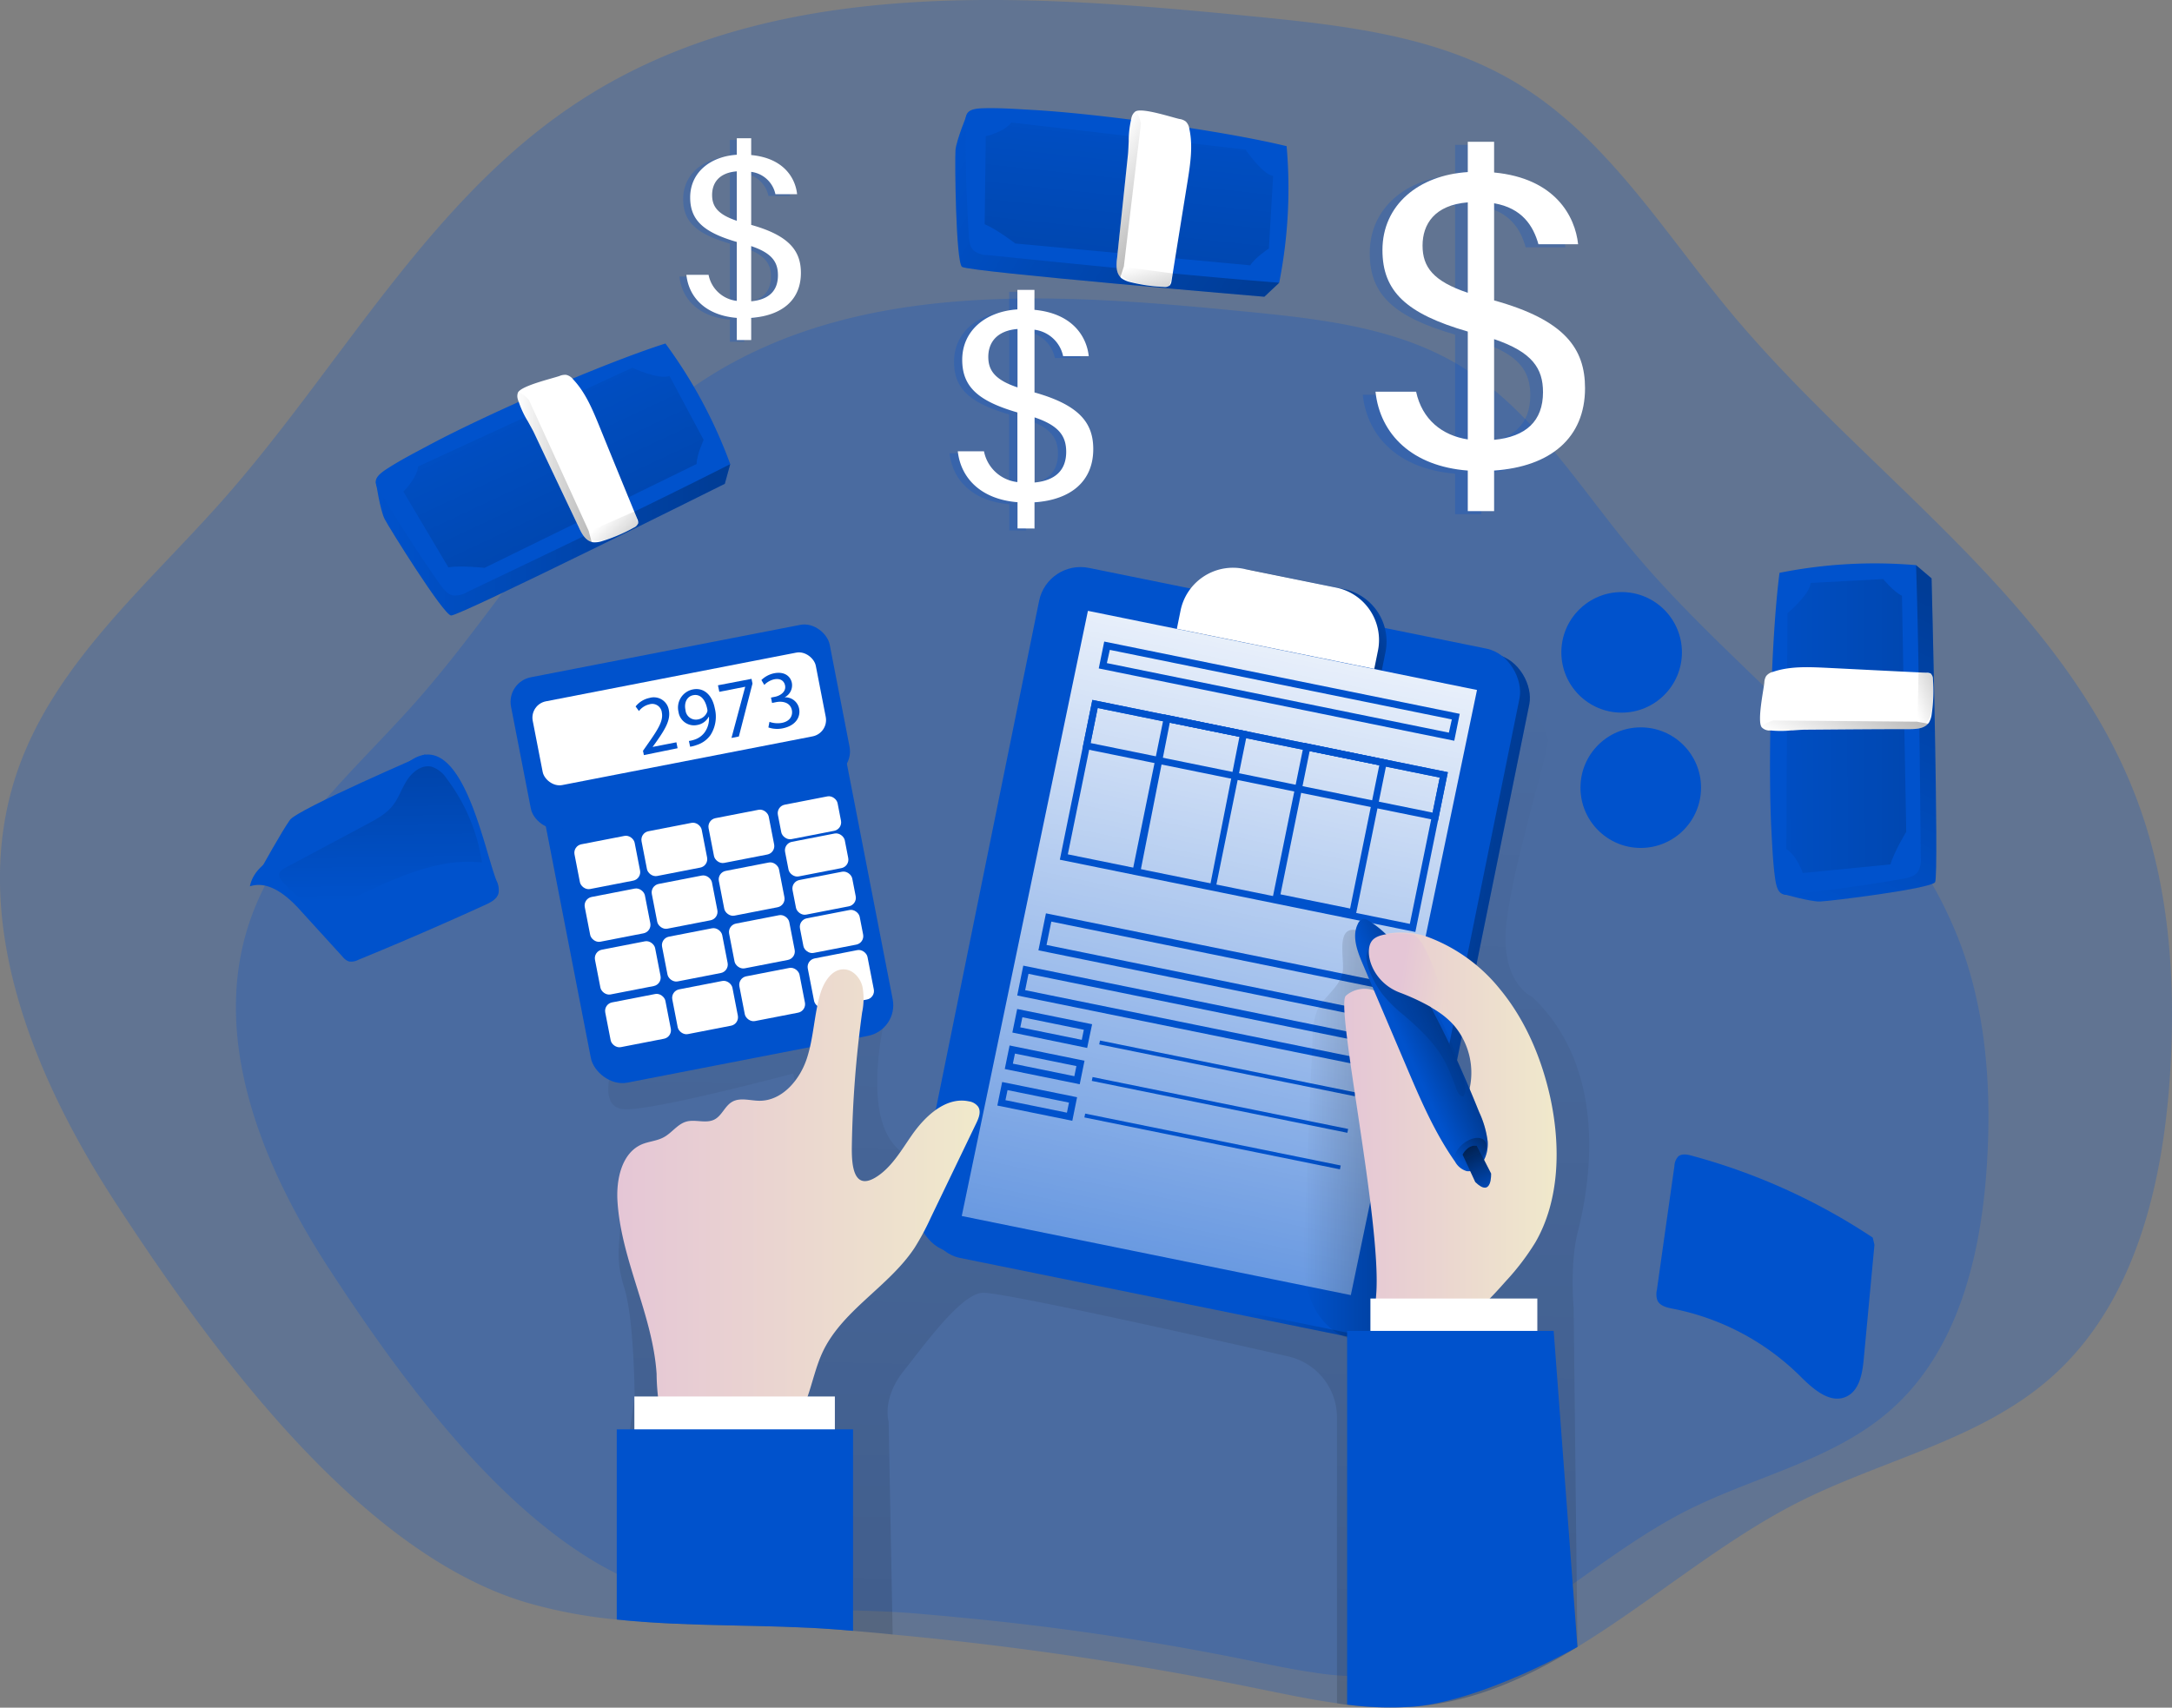 <svg viewBox="0 0 509.06 400.24" xmlns="http://www.w3.org/2000/svg" xmlns:xlink="http://www.w3.org/1999/xlink"><rect x="0" y="0" width="509.06" height="400.24" fill="#808080" stroke="none"/><linearGradient id="a" gradientUnits="userSpaceOnUse" x1="90.82" x2="173.88" y1="141.9" y2="141.9"><stop offset="0" stop-color="#010101" stop-opacity="0"/><stop offset=".95" stop-color="#010101"/></linearGradient><linearGradient id="b" x1="262.52" x2="251.46" xlink:href="#a" y1="173.98" y2="676.55"/><linearGradient id="c" gradientTransform="matrix(.98 -.199 .199 .98 -41.92 62.69)" x1="307.73" x2="462.56" xlink:href="#a" y1="242.72" y2="270.98"/><linearGradient id="d" gradientTransform="matrix(.98 -.199 .199 .98 -25.69 63.99)" x1="330.55" x2="287.24" xlink:href="#a" y1="149.67" y2="171.33"/><linearGradient id="e" gradientUnits="userSpaceOnUse" x1="246.1" x2="309.26" y1="413.19" y2="111.09"><stop offset="0" stop-color="#fff" stop-opacity="0"/><stop offset=".95" stop-color="#fff"/></linearGradient><linearGradient id="f" x1="308.28" x2="331.35" xlink:href="#a" y1="281.37" y2="281.37"/><linearGradient id="g" gradientUnits="userSpaceOnUse" x1="317.81" x2="367.6" y1="281.02" y2="281.02"><stop offset="0" stop-color="#e5c6d6"/><stop offset=".42" stop-color="#ead4d0"/><stop offset="1" stop-color="#f0e9cb"/></linearGradient><linearGradient id="h" x1="119.46" x2="159.48" xlink:href="#a" y1="96.91" y2="181.98"/><linearGradient id="i" x1="147.37" x2="232.29" xlink:href="#g" y1="298.16" y2="298.16"/><linearGradient id="j" x1="332.41" x2="366.51" xlink:href="#a" y1="261.42" y2="246.06"/><linearGradient id="k" x1="343.22" x2="252.68" xlink:href="#a" y1="251.07" y2="284.8"/><linearGradient id="l" x1="344.85" x2="369.91" xlink:href="#a" y1="286.84" y2="275.55"/><linearGradient id="m" x1="331.3" x2="353.11" xlink:href="#g" y1="243.26" y2="246.49"/><linearGradient id="n" x1="352.42" x2="343.05" xlink:href="#a" y1="295.89" y2="275.69"/><linearGradient id="o" x1="92.05" x2="91.13" xlink:href="#a" y1="226.26" y2="174.65"/><linearGradient id="p" x1="144.41" x2="152.3" xlink:href="#a" y1="136.92" y2="144.81"/><linearGradient id="q" x1="123.84" x2="141.39" xlink:href="#a" y1="124.88" y2="124.88"/><linearGradient id="r" gradientTransform="matrix(.854 .52 -.52 .854 70.33 -116.44)" x1="218.33" x2="301.39" xlink:href="#a" y1="66.07" y2="66.07"/><linearGradient id="s" gradientTransform="matrix(.854 .52 -.52 .854 70.33 -116.44)" x1="246.98" x2="287" xlink:href="#a" y1="21.08" y2="106.15"/><linearGradient id="t" gradientTransform="matrix(.854 .52 -.52 .854 70.33 -116.44)" x1="271.93" x2="279.82" xlink:href="#a" y1="61.09" y2="68.98"/><linearGradient id="u" gradientTransform="matrix(.854 .52 -.52 .854 70.33 -116.44)" x1="251.35" x2="268.9" xlink:href="#a" y1="49.05" y2="49.05"/><linearGradient id="v" gradientTransform="matrix(.423 -.906 .906 .423 142.56 595.55)" x1="453.46" x2="536.51" xlink:href="#a" y1="108.57" y2="108.57"/><linearGradient id="w" gradientTransform="matrix(.423 -.906 .906 .423 142.56 595.55)" x1="482.06" x2="522.08" xlink:href="#a" y1="63.55" y2="148.62"/><linearGradient id="x" gradientTransform="matrix(.423 -.906 .906 .423 142.56 595.55)" x1="507.05" x2="514.94" xlink:href="#a" y1="103.59" y2="111.48"/><linearGradient id="y" gradientTransform="matrix(.423 -.906 .906 .423 142.56 595.55)" x1="486.47" x2="504.02" xlink:href="#a" y1="91.55" y2="91.55"/><path d="m511.32 267.39c-1.7 26-8.35 53.64-27.92 70.89-16.66 14.7-39.71 19.28-59.51 29.36-18 9.2-34.2 23.24-51.45 33.75-1.83 1.14-3.7 2.22-5.57 3.27-10.34 5.73-21.17 9.89-33.12 10.77a77.39 77.39 0 0 1 -15.29-.49c-.81-.1-1.6-.2-2.42-.36-6.18-.85-12.3-2.16-18.43-3.4a786.35 786.35 0 0 0 -85.69-12.7c-3.07-.33-6.18-.59-9.26-.86-1.31-.13-2.59-.22-3.89-.32-14.77-1.15-30.48-.66-45.8-1.84q-2.83-.19-5.69-.49a113.88 113.88 0 0 1 -21.21-4c-40-11.95-75-61.08-96.46-94-19.34-29.79-34.27-66.58-23-100.26 8.58-25.53 30.38-43.86 48.22-64 28-31.62 48.6-71 84.08-93.88 45.09-29.14 103.29-24.95 156.74-19.68 21.44 2.1 43.63 4.45 62.12 15.45 21.38 12.7 34.77 35 50.71 54.14 32.11 38.52 78.09 67.78 95.38 114.85 7.46 20.26 8.83 42.29 7.46 63.8z" fill="#0052cc" opacity=".24" transform="translate(-2.73 -15.38)"/><path d="m468.39 288.64c-1.37 21-6.73 43.29-22.52 57.2-13.45 11.86-32 15.56-48 23.69-14.55 7.43-27.6 18.76-41.52 27.23-1.47.93-3 1.8-4.48 2.64-8.35 4.63-17.09 8-26.73 8.69a62.1 62.1 0 0 1 -12.34-.39c-.66-.08-1.29-.16-1.95-.29-5-.69-9.93-1.75-14.87-2.75a637.37 637.37 0 0 0 -69.14-10.25c-2.48-.26-5-.47-7.48-.68-1.05-.11-2.08-.19-3.14-.27-11.91-.92-24.59-.53-36.95-1.48q-2.3-.15-4.59-.39a92.64 92.64 0 0 1 -17.12-3.25c-32.26-9.64-60.56-49.28-77.85-75.82-15.6-24-27.65-53.72-18.54-80.9 6.92-20.62 24.51-35.39 38.91-51.62 22.58-25.51 39.22-57.26 67.84-75.74 36.4-23.51 83.33-20.13 126.46-15.88 17.29 1.7 35.2 3.6 50.12 12.47 17.25 10.25 28.05 28.26 40.91 43.68 25.91 31.09 63 54.7 77 92.68 5.98 16.3 7.09 34.08 5.98 51.43z" fill="#0052cc" opacity=".24" transform="translate(-2.73 -15.38)"/><path d="m90.82 128.31s1 6.68 2.07 8.75 13.71 22.35 15.55 22.58 64.17-30.87 64.17-30.87l1.27-4.61z" fill="#0052cc" transform="translate(-2.73 -15.38)"/><path d="m90.82 128.31s1 6.68 2.07 8.75 13.71 22.35 15.55 22.58 64.17-30.87 64.17-30.87l1.27-4.61z" fill="url(#a)" opacity=".26" transform="translate(-2.73 -15.38)"/><path d="m64 218.85s4.84-8.75 6.68-11.29 31.79-15.43 31.79-15.43-11.29 13.13-13.36 14.05-25.11 12.67-25.11 12.67z" fill="#0052cc" transform="translate(-2.73 -15.38)"/><path d="m372.47 304.34c-1.83 7.36-.92 17.51-.92 17.51l.89 79.54c-1.83 1.14-3.7 2.22-5.57 3.27-10.34 5.73-21.17 9.89-33.12 10.77a80.41 80.41 0 0 1 -17.67-.81v-67a14.67 14.67 0 0 0 -11.42-14.32c-21.89-5-67.92-15.26-71.75-14.91-5.07.46-13.39 12-18.46 18.43s-3.45 11.74-3.45 11.74l.95 49.92c-3.07-.33-6.18-.59-9.26-.86-1.31-.13-2.59-.22-3.89-.32-14.77-1.15-30.48-.66-45.8-1.84l-3.53-38.59 2-14.2s-.1-18.07-2.42-25.43-.92-10.61-.92-15.68 43.8-21.18 43.8-21.18l-3.31-13.38s-34.57 9.23-40.1 8.32-2.29-9.69-2.29-9.69l52.54-49.75 11.06 39.6s-4.16 18 1.37 26.74 12.9 2.29 15.19-.45 10.08-7.27 10.08-7.27l26.35-93.65s72.8-3.24 86.08-3.73 16.21 9.72 16.66 11.56-7.82 27.66-9.68 42.38 6 18 6 18c19.36 18.39 12.46 47.88 10.59 55.28z" fill="url(#b)" opacity=".26" transform="translate(-2.73 -15.38)"/><rect fill="#0052cc" height="163.61" rx="9.91" transform="matrix(.98 .199 -.199 .98 50.84 -68.46)" width="114.89" x="233.02" y="157.76"/><rect fill="url(#c)" height="163.61" rx="9.91" transform="matrix(.98 .199 -.199 .98 50.84 -68.46)" width="114.89" x="233.02" y="157.76"/><rect fill="#0052cc" height="163.61" rx="9.91" transform="matrix(.98 .199 -.199 .98 50.52 -68.03)" width="114.89" x="230.72" y="156.38"/><path d="m294 151.15h22.13a12.54 12.54 0 0 1 12.54 12.54v4.31a0 0 0 0 1 0 0h-47.24a0 0 0 0 1 0 0v-4.3a12.54 12.54 0 0 1 12.57-12.55z" fill="#0052cc" transform="matrix(.98 .199 -.199 .98 35.2 -72.97)"/><path d="m294 151.15h22.13a12.54 12.54 0 0 1 12.54 12.54v4.31a0 0 0 0 1 0 0h-47.24a0 0 0 0 1 0 0v-4.3a12.54 12.54 0 0 1 12.57-12.55z" fill="url(#d)" transform="matrix(.98 .199 -.199 .98 35.2 -72.97)"/><path d="m316.6 303.55-91.19-18.54 29.57-141.84 91.19 18.55z" fill="url(#e)"/><path d="m292.24 150.81h22.13a12.54 12.54 0 0 1 12.54 12.54v4.35a0 0 0 0 1 0 0h-47.21a0 0 0 0 1 0 0v-4.35a12.54 12.54 0 0 1 12.54-12.54z" fill="#fff" transform="matrix(.98 .199 -.199 .98 35.09 -72.63)"/><path d="m343.57 189-83.32-16.95 1.28-6.3 83.32 16.94zm-81.42-18.2 80.16 16.3.69-3.1-80.16-16.3z" fill="#0052cc" transform="translate(-2.73 -15.38)"/><path d="m334.45 233.82-83.32-16.94 7.62-37.45 83.32 16.94zm-81.45-18.2 80.16 16.3 7-34.29-80.16-16.31z" fill="#0052cc" transform="translate(-2.73 -15.38)"/><path d="m339.76 207.74-83.32-16.94 2.31-11.37 83.32 16.94zm-81.42-18.2 80.16 16.3 1.67-8.21-80.17-16.31z" fill="#0052cc" transform="translate(-2.73 -15.38)"/><path d="m287.65 223.53-19.48-4 7.47-36.71 19.48 4zm-17.58-4.14 16.32 3.32 6.83-34.63-16.32-3.32z" fill="#0052cc" transform="translate(-2.73 -15.38)"/><path d="m320.42 230.19-19.49-4 7.47-36.71 19.48 4zm-17.58-5.19 16.32 3.32 6.84-33.58-16.32-3.32z" fill="#0052cc" transform="translate(-2.73 -15.38)"/><path d="m328.41 254.86-82.3-16.74 1.76-8.67 82.31 16.73zm-80.4-18 79.15 16.14 1.12-5.52-79.15-16.09z" fill="#0052cc" transform="translate(-2.73 -15.38)"/><path d="m329.19 266.62-88.05-17.91 1.42-7 88.05 17.91zm-86.19-19.16 84.89 17.26.78-3.82-84.89-17.27z" fill="#0052cc" transform="translate(-2.73 -15.38)"/><path d="m257.53 261-17.53-3.61 1.13-5.52 17.56 3.57zm-15.67-4.83 14.41 2.93.48-2.36-14.4-2.93z" fill="#0052cc" transform="translate(-2.73 -15.38)"/><path d="m259.74 265.4h61.12v.92h-61.12z" fill="#0052cc" transform="matrix(.98 .199 -.199 .98 56.08 -67.9)"/><path d="m255.79 269.51-17.57-3.57 1.13-5.52 17.56 3.58zm-15.67-4.83 14.41 2.94.48-2.37-14.4-2.93z" fill="#0052cc" transform="translate(-2.73 -15.38)"/><path d="m258 273.96h61.12v.92h-61.12z" fill="#0052cc" transform="matrix(.98 .199 -.199 .98 57.75 -67.38)"/><path d="m254.05 278.07-17.57-3.57 1.13-5.52 17.56 3.57zm-15.67-4.83 14.41 2.93.48-2.36-14.4-2.93z" fill="#0052cc" transform="translate(-2.73 -15.38)"/><path d="m256.26 282.52h61.12v.92h-61.12z" fill="#0052cc" transform="matrix(.98 .199 -.199 .98 59.42 -66.86)"/><path d="m317.4 243.33c-.73 3.52-4.42 5.61-5.95 8.86a15.87 15.87 0 0 0 -1.07 6.09l-1.95 45.72c-.23 5.23-.43 10.61 1.31 15.55s5.89 9.39 11.1 9.87a7.65 7.65 0 0 0 4.67-1c3.07-1.89 3.76-6 4.1-9.55 2.19-23.11 1.95-46.38 1.22-69.58a21.73 21.73 0 0 0 -.83-6.29c-1.14-3.28-5.12-8.28-8.57-9.39-6.05-1.99-3.43 6.6-4.03 9.72z" fill="url(#f)" opacity=".26" transform="translate(-2.73 -15.38)"/><rect fill="#0052cc" height="92.03" rx="7.31" transform="matrix(.982 -.191 .191 .982 -41.3 20.91)" width="72.04" x="133.07" y="172.38"/><rect fill="#0052cc" height="36.08" rx="5.87" transform="matrix(.982 -.191 .191 .982 -35.18 18.97)" width="76.06" x="124.05" y="167.6"/><rect fill="#fff" height="19.99" rx="3.9" transform="matrix(.982 -.191 .191 .982 -34.84 18.89)" width="67.56" x="128.06" y="173.82"/><rect fill="#fff" height="10.68" rx="2.02" transform="matrix(.982 -.191 .191 .982 -41.57 16.29)" width="14.35" x="137.8" y="212.12"/><rect fill="#fff" height="10.68" rx="2.02" transform="matrix(.982 -.191 .191 .982 -40.7 19.23)" width="14.35" x="153.51" y="209.07"/><rect fill="#fff" height="10.68" rx="2.02" transform="matrix(.982 -.191 .191 .982 -39.83 22.17)" width="14.35" x="169.22" y="206.01"/><rect fill="#fff" height="10.68" rx="2.02" transform="matrix(.982 -.191 .191 .982 -43.88 16.97)" width="14.35" x="140.2" y="224.47"/><rect fill="#fff" height="10.68" rx="2.02" transform="matrix(.982 -.191 .191 .982 -43.01 19.91)" width="14.35" x="155.91" y="221.42"/><rect fill="#fff" height="10.68" rx="2.02" transform="matrix(.982 -.191 .191 .982 -42.14 22.86)" width="14.35" x="171.62" y="218.36"/><rect fill="#fff" height="10.68" rx="2.02" transform="matrix(.982 -.191 .191 .982 -46.2 17.66)" width="14.35" x="142.6" y="236.82"/><rect fill="#fff" height="10.68" rx="2.02" transform="matrix(.982 -.191 .191 .982 -45.32 20.6)" width="14.35" x="158.31" y="233.77"/><rect fill="#fff" height="10.68" rx="2.02" transform="matrix(.982 -.191 .191 .982 -44.45 23.54)" width="14.35" x="174.02" y="230.71"/><rect fill="#fff" height="10.68" rx="2.02" transform="matrix(.982 -.191 .191 .982 -48.51 18.34)" width="14.35" x="145" y="249.17"/><rect fill="#fff" height="10.68" rx="2.02" transform="matrix(.982 -.191 .191 .982 -47.64 21.28)" width="14.35" x="160.71" y="246.12"/><rect fill="#fff" height="10.68" rx="2.02" transform="matrix(.982 -.191 .191 .982 -46.76 24.23)" width="14.35" x="176.42" y="243.06"/><rect fill="#fff" height="8.22" rx="2.02" transform="matrix(.982 -.191 .191 .982 -38.7 25.13)" width="14.25" x="185.21" y="202.89"/><rect fill="#fff" height="8.26" rx="2.02" transform="matrix(.982 -.191 .191 .982 -40.33 25.62)" width="14.25" x="186.9" y="211.58"/><rect fill="#fff" height="8.26" rx="2.02" transform="matrix(.982 -.191 .191 .982 -42.01 26.11)" width="14.25" x="188.65" y="220.54"/><rect fill="#fff" height="8.26" rx="2.02" transform="matrix(.982 -.191 .191 .982 -43.69 26.61)" width="14.25" x="190.39" y="229.51"/><rect fill="#fff" height="11.79" rx="2.02" transform="matrix(.982 -.191 .191 .982 -45.77 27.23)" width="14.25" x="192.55" y="238.87"/><path d="m322.71 240.82c.44 2.55 2.69 4.29 4.85 5.48 5.51 3 11.92 4.7 16.13 9.63a17.19 17.19 0 0 1 2.31 18.07c-.47.95-1.16 1.93-2.17 2a3.49 3.49 0 0 1 -2.31-1 35.15 35.15 0 0 1 -12.14-19.48c-.5-2.19-.85-4.54-2.22-6.26-2.21-2.78-6.49-2.73-9-.49s8.42 53.2 7.12 69.94c-.13 1.64-.28 3.42.53 4.86a5.85 5.85 0 0 0 1.48 1.65c4.48 3.64 10.77 3.52 15.74 1.19s8.9-6.53 12.62-10.74a57.65 57.65 0 0 0 6.93-9.1c5.69-9.83 6-22.56 3.45-34.14-2.05-9.19-5.87-18.12-11.78-25.25a39.29 39.29 0 0 0 -17.51-12.42c-4.34-1.41-15.37-1.86-14.03 6.06z" fill="url(#g)" transform="translate(-2.73 -15.38)"/><path d="m321.19 304.35h39.12v7.72h-39.12z" fill="#fff"/><path d="m366.87 327.32 5.57 74.07c-10.34 5.73-26.74 13.16-38.69 14a77.39 77.39 0 0 1 -15.29-.49v-87.58z" fill="#0052cc" transform="translate(-2.73 -15.38)"/><circle cx="384.55" cy="184.61" fill="#0052cc" r="14.13"/><circle cx="380.07" cy="152.9" fill="#0052cc" r="14.13"/><path d="m158.69 95.89a113.41 113.41 0 0 1 15.19 28.27c-16.23 8.29-45.25 22.16-61.69 30a5.27 5.27 0 0 1 -3.29.77c-1.3-.27-2.19-1.43-3-2.52q-6.58-9.41-12.6-19.3c-2.48-4.05-4.14-5.08.07-7.81 3.2-2.08 6.65-3.85 10-5.64 13.63-7.28 40.63-19.09 55.32-23.77z" fill="#0052cc" transform="translate(-2.73 -15.38)"/><path d="m97.27 130.6s3.11-3 3.47-5.88l50.19-23.14s6.21 2.88 8.72 1.92l8 15s-1.65 3.5-1.65 5.63l-49.71 24.34s-5.62-.6-8.48-.12z" fill="url(#h)" opacity=".26" transform="translate(-2.73 -15.38)"/><path d="m152.29 138.06a1.8 1.8 0 0 1 -.95.95 38.67 38.67 0 0 1 -7.43 3.18 5.48 5.48 0 0 1 -2.2.29 1 1 0 0 1 -.32-.09c-1.48-.4-2.36-2-3-3.44-3.51-7.37-7-14.73-10.48-22.1-.29-.62-.85-1.6-1.44-2.68l-.16-.26a22.68 22.68 0 0 1 -2-4.32.6.6 0 0 1 -.1-.3.61.61 0 0 1 -.09-.26 2.41 2.41 0 0 1 0-1.63c.75-1.61 8.08-3.31 9.75-3.9a3.28 3.28 0 0 1 1.57-.26 2.89 2.89 0 0 1 1.61 1.05c2.84 3 4.48 6.9 6.05 10.73q4.47 11 9 22a1.82 1.82 0 0 1 .19 1.04z" fill="#fff" transform="translate(-2.73 -15.38)"/><path d="m70.84 214.25c-4.09 1.91-8.68 4.43-9.54 8.87 4.56-1.49 9 2.41 12.16 6l9.54 10.47a3.41 3.41 0 0 0 1.48 1.13 3.49 3.49 0 0 0 2.22-.37q15-6.15 29.79-12.9c1.28-.58 2.71-1.33 3.08-2.7a4.81 4.81 0 0 0 -.49-3c-2.89-7.4-7.62-33.13-18.28-29.09-4.32 1.65-8 7.93-11.44 10.86-5.56 4.65-12.04 7.71-18.52 10.73z" fill="#0052cc" transform="translate(-2.73 -15.38)"/><path d="m441.65 305.45a144.78 144.78 0 0 0 -42.47-19.21c-1-.28-2.27-.51-3.1.18a3.48 3.48 0 0 0 -.91 2.25q-2.06 14.49-4.1 29a4.36 4.36 0 0 0 .14 2.56c.62 1.26 2.21 1.62 3.58 1.89a58.38 58.38 0 0 1 29.82 15.77c3 3 7 6.6 10.83 4.84 3.06-1.4 3.77-5.34 4.09-8.69l2.52-26.9" fill="#0052cc" transform="translate(-2.73 -15.38)"/><path d="m216.49 281.37c3.14-4.49 8-9 13.33-7.85a3.23 3.23 0 0 1 2.18 1.28c.71 1.14.13 2.61-.45 3.82l-10.69 22.2a59 59 0 0 1 -3.82 7.09c-6.09 9.16-17.1 14.65-21.64 24.66-2.85 6.3-3.18 14.34-8.76 18.42-3 2.22-7 2.68-10.79 2.75a66.88 66.88 0 0 1 -9.38-.52 12.81 12.81 0 0 1 -5.09-1.48 10 10 0 0 1 -4.09-6.5 52.76 52.76 0 0 1 -.67-7.86c-.91-13.83-8.31-26.62-9.17-40.46-.32-5.14 1-11.29 5.69-13.32 1.65-.7 3.53-.79 5.1-1.64 1.93-1 3.26-3.12 5.37-3.7s4.6.53 6.57-.49c1.75-.9 2.43-3.16 4.14-4.14 1.87-1.08 4.21-.27 6.36-.25 5.27.06 9.4-4.75 11.09-9.73s1.73-10.39 3.24-15.43c.83-2.74 2.73-5.77 5.58-5.64 2.07.09 3.71 1.94 4.25 3.94a15.35 15.35 0 0 1 -.05 6.15 259.64 259.64 0 0 0 -2.41 31.27c-.06 3.84.12 10.58 5.44 7.48 3.81-2.25 6.18-6.5 8.67-10.05z" fill="url(#i)" transform="translate(-2.73 -15.38)"/><path d="m148.68 327.31h46.99v8.73h-46.99z" fill="#fff"/><path d="m202.66 350.39v47.23c-1.31-.13-2.59-.22-3.89-.32-16.6-1.28-34.41-.53-51.49-2.33v-44.58z" fill="#0052cc" transform="translate(-2.73 -15.38)"/><path d="m323.46 231.15a2 2 0 0 0 -1.11-.39 1.79 1.79 0 0 0 -1.35 1.12c-1.46 2.82-.23 6.23 1 9.16l10.35 24.31c3.28 7.71 6.6 15.48 11.42 22.32a4.57 4.57 0 0 0 2.75 2.21 3.18 3.18 0 0 0 2.22-.61c2-1.33 2.82-3.95 2.66-6.35a22.79 22.79 0 0 0 -2-6.89c-3.22-8-6.33-15-10.25-22.54-4.15-8.03-7.56-17.39-15.69-22.34z" fill="#0052cc" transform="translate(-2.73 -15.38)"/><path d="m323.46 231.15a2 2 0 0 0 -1.11-.39 1.79 1.79 0 0 0 -1.35 1.12c-1.46 2.82-.23 6.23 1 9.16l10.35 24.31c3.28 7.71 6.6 15.48 11.42 22.32a4.57 4.57 0 0 0 2.75 2.21 3.18 3.18 0 0 0 2.22-.61c2-1.33 2.82-3.95 2.66-6.35a22.79 22.79 0 0 0 -2-6.89c-3.22-8-6.33-15-10.25-22.54-4.15-8.03-7.56-17.39-15.69-22.34z" fill="url(#j)" transform="translate(-2.73 -15.38)"/><path d="m326.59 248.2a31.72 31.72 0 0 0 5.13 5.1c3.83 3.3 7.66 6.84 10 11.54a60.15 60.15 0 0 1 2.36 5.8c.31.81.81 1.76 1.6 1.74.79-1 .5-2.53.15-3.8a78 78 0 0 0 -4.41-12.25 114 114 0 0 0 -9.32-15.43 28.4 28.4 0 0 0 -3.46-4.44 3.54 3.54 0 0 0 -2.28-1.23c-1.92 0-3.54 3-3.36 4.92.3 2.73 2.07 5.97 3.59 8.05z" fill="url(#k)" transform="translate(-2.73 -15.38)"/><ellipse cx="347.53" cy="285.63" fill="url(#l)" rx="4.47" ry="2.76" transform="matrix(.761 -.648 .648 .761 -104.98 278.11)"/><g transform="translate(-2.73 -15.38)"><path d="m333.93 234.44s-7.53-1.15-9.6 1.39-.08 9.75 6.52 12.21a52.29 52.29 0 0 1 11.52 6.06s-4.45-18.1-8.44-19.66z" fill="url(#m)"/><path d="m345.52 286s1.17-2.43 3.34-2.07l3.34 6.5s.27 5.86-3.7 2z" fill="#0052cc"/><path d="m345.52 286s1.17-2.43 3.34-2.07l3.34 6.5s.27 5.86-3.7 2z" fill="url(#n)"/><path d="m88.61 208.63c2.27-1.2 4.6-2.45 6.19-4.46 1.42-1.82 2.12-4.1 3.37-6s3.46-3.62 5.71-3.09a6.83 6.83 0 0 1 3.59 2.86 42.91 42.91 0 0 1 8.22 19.61c-10.19-1.16-20 3.53-29.32 7.89-3.29 1.55-7 3.1-10.46 2-2.44-.78-4.4-2.77-6.17-4.55-2.8-2.79-1.67-3.35 1.53-5z" fill="url(#o)" opacity=".26"/><path d="m140.24 140.17 11.14-4.89a13.7 13.7 0 0 1 .9 3.05c-.12.49-7.32 4.09-9.68 3.83s-3-1.53-3-1.53z" fill="url(#p)" opacity=".26"/><path d="m141.39 142.39c-1.48-.4-2.36-2-3-3.44-3.51-7.37-7-14.73-10.48-22.1-.29-.62-.85-1.6-1.44-2.68l-.16-.26c-1.18-2.59-2-4.29-2-4.29a1.71 1.71 0 0 0 -.1-.3.61.61 0 0 1 -.09-.26c-.27-.59-.46-1.44 0-1.63.78-.3 2.58 1.7 2.58 1.7l14 30.67z" fill="url(#q)" opacity=".26"/><path d="m229.45 42s-2.59 6.25-2.78 8.56.07 26.22 1.53 27.37 70.86 7 70.86 7l3.48-3.27z" fill="#0052cc"/><path d="m229.45 42s-2.59 6.25-2.78 8.56.07 26.22 1.53 27.37 70.86 7 70.86 7l3.48-3.27z" fill="url(#r)" opacity=".26"/><path d="m304.28 49.64a113.68 113.68 0 0 1 -1.74 32c-18.18-1.37-50.17-4.63-68.3-6.47a5.32 5.32 0 0 1 -3.24-1.02c-1-.9-1.12-2.36-1.2-3.68q-.75-11.53-.75-23.08c0-4.76-.89-6.5 4.13-6.64 3.81-.11 7.68.18 11.48.39 15.44.86 44.62 4.86 59.62 8.5z" fill="#0052cc"/><path d="m233.77 47.31s4.21-.94 6-3.21l54.9 6.35s3.81 5.69 6.45 6.18l-1 17s-3.23 2.1-4.36 3.94l-55.06-5.12s-4.49-3.43-7.19-4.51z" fill="url(#s)" opacity=".26"/><path d="m276.86 82.31a1.75 1.75 0 0 1 -1.3.32 38.69 38.69 0 0 1 -8-1.15 5.73 5.73 0 0 1 -2-.89.92.92 0 0 1 -.23-.26c-1.06-1.1-1-2.93-.78-4.5.84-8.11 1.71-16.21 2.55-24.32.07-.68.11-1.81.17-3 0-.12 0-.19 0-.31a22.4 22.4 0 0 1 .55-4.73.45.45 0 0 1 .07-.3.54.54 0 0 1 .05-.27 2.46 2.46 0 0 1 .88-1.38c1.48-1 8.62 1.38 10.35 1.75a3.11 3.11 0 0 1 1.48.59 2.91 2.91 0 0 1 .83 1.73c.88 4 .23 8.23-.42 12.32q-1.89 11.67-3.77 23.42a1.75 1.75 0 0 1 -.43.98z" fill="#fff"/><path d="m265.48 77.84 12.06 1.62a13.69 13.69 0 0 1 -.82 3.08c-.36.35-8.38-.32-10.26-1.77s-1.76-2.86-1.76-2.86z" fill="url(#t)" opacity=".26"/><path d="m265.31 80.33c-1.06-1.1-1-2.93-.78-4.5.84-8.11 1.71-16.21 2.55-24.32.07-.68.11-1.81.17-3 0-.12 0-.19 0-.31.34-2.82.56-4.68.56-4.68s0-.17.07-.3a.54.54 0 0 1 .05-.27c.08-.64.36-1.47.88-1.38.82.15 1.32 2.79 1.32 2.79l-4 33.48z" fill="url(#u)" opacity=".26"/><path d="m420.46 224.86s6.49 1.88 8.81 1.82 26.05-3 27-4.54-.83-71.2-.83-71.2l-3.64-3.1z" fill="#0052cc"/><path d="m420.46 224.86s6.49 1.88 8.81 1.82 26.05-3 27-4.54-.83-71.2-.83-71.2l-3.64-3.1z" fill="url(#v)" opacity=".26"/><path d="m419.8 149.64a113.68 113.68 0 0 1 32-1.8c.65 18.22.93 50.37 1.11 68.6a5.34 5.34 0 0 1 -.7 3.31c-.79 1.06-2.23 1.38-3.53 1.61q-11.37 2-22.86 3.28c-4.72.53-6.36 1.6-7.05-3.37-.53-3.77-.67-7.65-.88-11.45-.79-15.43-.08-44.82 1.91-60.18z" fill="#0052cc"/><path d="m425.26 220s-1.4-4.08-3.85-5.62l.26-55.27s5.24-4.42 5.43-7.1l17-.91s2.44 3 4.4 3.9l1 55.34s-2.92 4.84-3.7 7.64z" fill="url(#w)" opacity=".26"/><path d="m455.3 173.29a1.79 1.79 0 0 1 .46 1.26 37.67 37.67 0 0 1 -.27 8.08 5.42 5.42 0 0 1 -.66 2.11.9.9 0 0 1 -.22.25c-1 1.17-2.81 1.29-4.39 1.28-8.16 0-16.3.08-24.45.14-.69 0-1.82.09-3 .17h-.31a23.56 23.56 0 0 1 -4.76 0 .52.52 0 0 1 -.31 0 .55.55 0 0 1 -.28 0 2.52 2.52 0 0 1 -1.47-.72c-1.13-1.36.43-8.72.6-10.49a3.26 3.26 0 0 1 .43-1.53 2.89 2.89 0 0 1 1.63-1c3.9-1.32 8.15-1.14 12.29-.95 7.87.39 15.77.8 23.69 1.17a1.79 1.79 0 0 1 1.02.23z" fill="#fff"/><path d="m452.12 185.1.27-12.17a13.64 13.64 0 0 1 3.15.48c.39.31.61 8.36-.62 10.39s-2.65 2.07-2.65 2.07z" fill="url(#x)" opacity=".26"/><path d="m454.61 185c-1 1.17-2.81 1.29-4.39 1.28-8.16 0-16.3.08-24.45.14-.69 0-1.82.09-3 .17h-.31-4.72c-.06 0-.18 0-.31 0a.55.55 0 0 1 -.28 0c-.64 0-1.5-.19-1.47-.72.07-.84 2.64-1.62 2.64-1.62l33.72.28z" fill="url(#y)" opacity=".26"/><path d="m153.64 192.36-.21-1 1.07-1.54c2.58-3.65 3.7-5.53 3.35-7.41a2.26 2.26 0 0 0 -2.95-1.94 4.27 4.27 0 0 0 -2.42 1.57l-.78-1.08a5.59 5.59 0 0 1 3.27-2 3.56 3.56 0 0 1 4.52 2.86c.45 2.29-.85 4.47-3 7.51l-.81 1.12 5.58-1.09.28 1.39z" fill="#0052cc"/><path d="m164.19 189.05a7 7 0 0 0 1.34-.32 4.8 4.8 0 0 0 2.36-1.71 5.55 5.55 0 0 0 1-3.63h-.06a3.74 3.74 0 0 1 -2.66 1.91 3.67 3.67 0 0 1 -4.42-3.08 4.34 4.34 0 0 1 3.37-5.25c2.54-.5 4.52 1.25 5.14 4.43a8 8 0 0 1 -1 6.25 6.26 6.26 0 0 1 -3.26 2.35 7.67 7.67 0 0 1 -1.52.4zm-.8-7.26a2.44 2.44 0 0 0 2.91 2.21 2.85 2.85 0 0 0 2.19-1.79 1.2 1.2 0 0 0 0-.64c-.42-2.12-1.52-3.59-3.28-3.25-1.4.25-2.21 1.68-1.82 3.47z" fill="#0052cc"/><path d="m178.87 174.49.22 1.11-3.19 12.4-1.73.34 3.22-12-6.07 1.19-.32-1.53z" fill="#0052cc"/><path d="m183.07 184.57a5.76 5.76 0 0 0 2.91.24c2.16-.43 2.56-1.94 2.34-3-.36-1.74-2.08-2.17-3.7-1.86l-.94.19-.25-1.26.94-.19c1.22-.24 2.65-1.17 2.36-2.64-.2-1-1-1.75-2.55-1.45a4.75 4.75 0 0 0 -2.32 1.31l-.68-1.14a6 6 0 0 1 3-1.59c2.45-.48 3.85.75 4.14 2.26a3.14 3.14 0 0 1 -1.71 3.38 3.3 3.3 0 0 1 3.41 2.64c.39 2-.82 4-3.8 4.62a6.41 6.41 0 0 1 -3.4-.2z" fill="#0052cc"/><path d="m343.76 135.9v-9.5c-13-1.05-20.56-8.46-21.64-18.49h9.52c1.41 6.48 6.06 10.24 12.12 11.18v-25.28c-14.39-4.17-20-9.39-20-19.1 0-10.55 8.44-17.55 20-18.28v-7.1h6.16v7.2c14.39 1.36 19 10.34 19.69 16.82h-9.3c-1.19-4.28-3.79-8.46-10.39-9.61v22.77c16.56 4.59 21.32 11.27 21.32 20.57 0 11.59-8 18.38-21.32 19.32v9.5zm0-51.17v-21.2c-7.79.63-10.6 5.12-10.6 10.13s2.49 8.34 10.6 11.07zm6.16 10.86v23.6c7.47-.73 11.47-4.38 11.47-11.17-0-5.54-2.49-9.4-11.47-12.43z" fill="#0052cc" opacity=".24"/><path d="m346.74 135.18v-9.51c-13-1-20.55-8.45-21.63-18.48h9.52c1.4 6.48 6.05 10.24 12.11 11.18v-25.28c-14.38-4.17-20-9.39-20-19.1 0-10.55 8.44-17.55 20-18.28v-7.1h6.17v7.2c14.39 1.36 19 10.34 19.69 16.82h-9.3c-1.2-4.28-3.79-8.46-10.39-9.61v22.77c16.55 4.59 21.31 11.27 21.31 20.57 0 11.59-8 18.38-21.31 19.31v9.51zm0-51.17v-21.2c-7.79.63-10.6 5.12-10.6 10.13s2.49 8.35 10.6 11.06zm6.17 10.86v23.6c7.47-.73 11.46-4.39 11.46-11.17 0-5.54-2.48-9.4-11.46-12.43z" fill="#fff"/><path d="m239.28 139.7v-6.14c-8.38-.68-13.27-5.47-14-11.94h6.15a9 9 0 0 0 7.82 7.22v-16.33c-9.29-2.69-12.92-6.07-12.92-12.34 0-6.81 5.45-11.33 12.92-11.8v-4.59h4v4.66c9.3.87 12.3 6.67 12.72 10.86h-6a7.87 7.87 0 0 0 -6.71-6.21v14.7c10.69 3 13.77 7.29 13.77 13.29 0 7.49-5.17 11.87-13.77 12.48v6.14zm0-33v-13.7c-5 .4-6.85 3.3-6.85 6.54s1.57 5.35 6.85 7.11zm4 7v15.2c4.83-.47 7.41-2.83 7.41-7.21-.02-3.58-1.63-6.07-7.43-8.03z" fill="#0052cc" opacity=".24"/><path d="m241.21 139.23v-6.14c-8.38-.67-13.27-5.46-14-11.94h6.14a9 9 0 0 0 7.83 7.22v-16.32c-9.29-2.7-12.93-6.07-12.93-12.34 0-6.81 5.45-11.33 12.93-11.81v-4.58h4v4.68c9.3.88 12.3 6.68 12.72 10.86h-6a7.89 7.89 0 0 0 -6.71-6.2v14.7c10.69 3 13.77 7.28 13.77 13.28 0 7.49-5.17 11.88-13.77 12.48v6.14zm0-33v-13.74c-5 .41-6.85 3.31-6.85 6.54s1.64 5.4 6.85 7.15zm4 7v15.24c4.82-.47 7.41-2.83 7.41-7.22-.02-3.6-1.62-6.1-7.43-8.05z" fill="#fff"/><path d="m173.79 95.48v-5.19c-7.09-.58-11.23-4.63-11.82-10.1h5.2a7.59 7.59 0 0 0 6.62 6.1v-13.81c-7.86-2.28-10.94-5.13-10.94-10.44 0-5.76 4.61-9.59 10.94-10v-3.86h3.37v3.93c7.86.74 10.4 5.65 10.76 9.19h-5.09a6.66 6.66 0 0 0 -5.67-5.25v12.44c9 2.51 11.64 6.16 11.64 11.24 0 6.33-4.37 10-11.64 10.56v5.19zm0-28v-11.54c-4.26.34-5.79 2.79-5.79 5.53s1.36 4.53 5.79 6.05zm3.37 5.93v12.9c4.08-.4 6.26-2.4 6.26-6.11 0-2.98-1.35-5.09-6.26-6.75z" fill="#0052cc" opacity=".24"/><path d="m175.42 95.08v-5.19c-7.09-.57-11.23-4.62-11.82-10.1h5.2a7.6 7.6 0 0 0 6.62 6.11v-13.81c-7.86-2.28-10.93-5.14-10.93-10.44 0-5.77 4.61-9.59 10.93-10v-3.87h3.37v3.94c7.86.74 10.4 5.65 10.76 9.18h-5.08a6.67 6.67 0 0 0 -5.68-5.24v12.43c9 2.51 11.65 6.17 11.65 11.25 0 6.33-4.38 10-11.65 10.55v5.19zm0-27.95v-11.59c-4.26.34-5.79 2.8-5.79 5.54s1.37 4.56 5.79 6.05zm3.37 5.93v12.94c4.08-.39 6.27-2.39 6.27-6.1 0-3.07-1.36-5.19-6.27-6.84z" fill="#fff"/></g></svg>